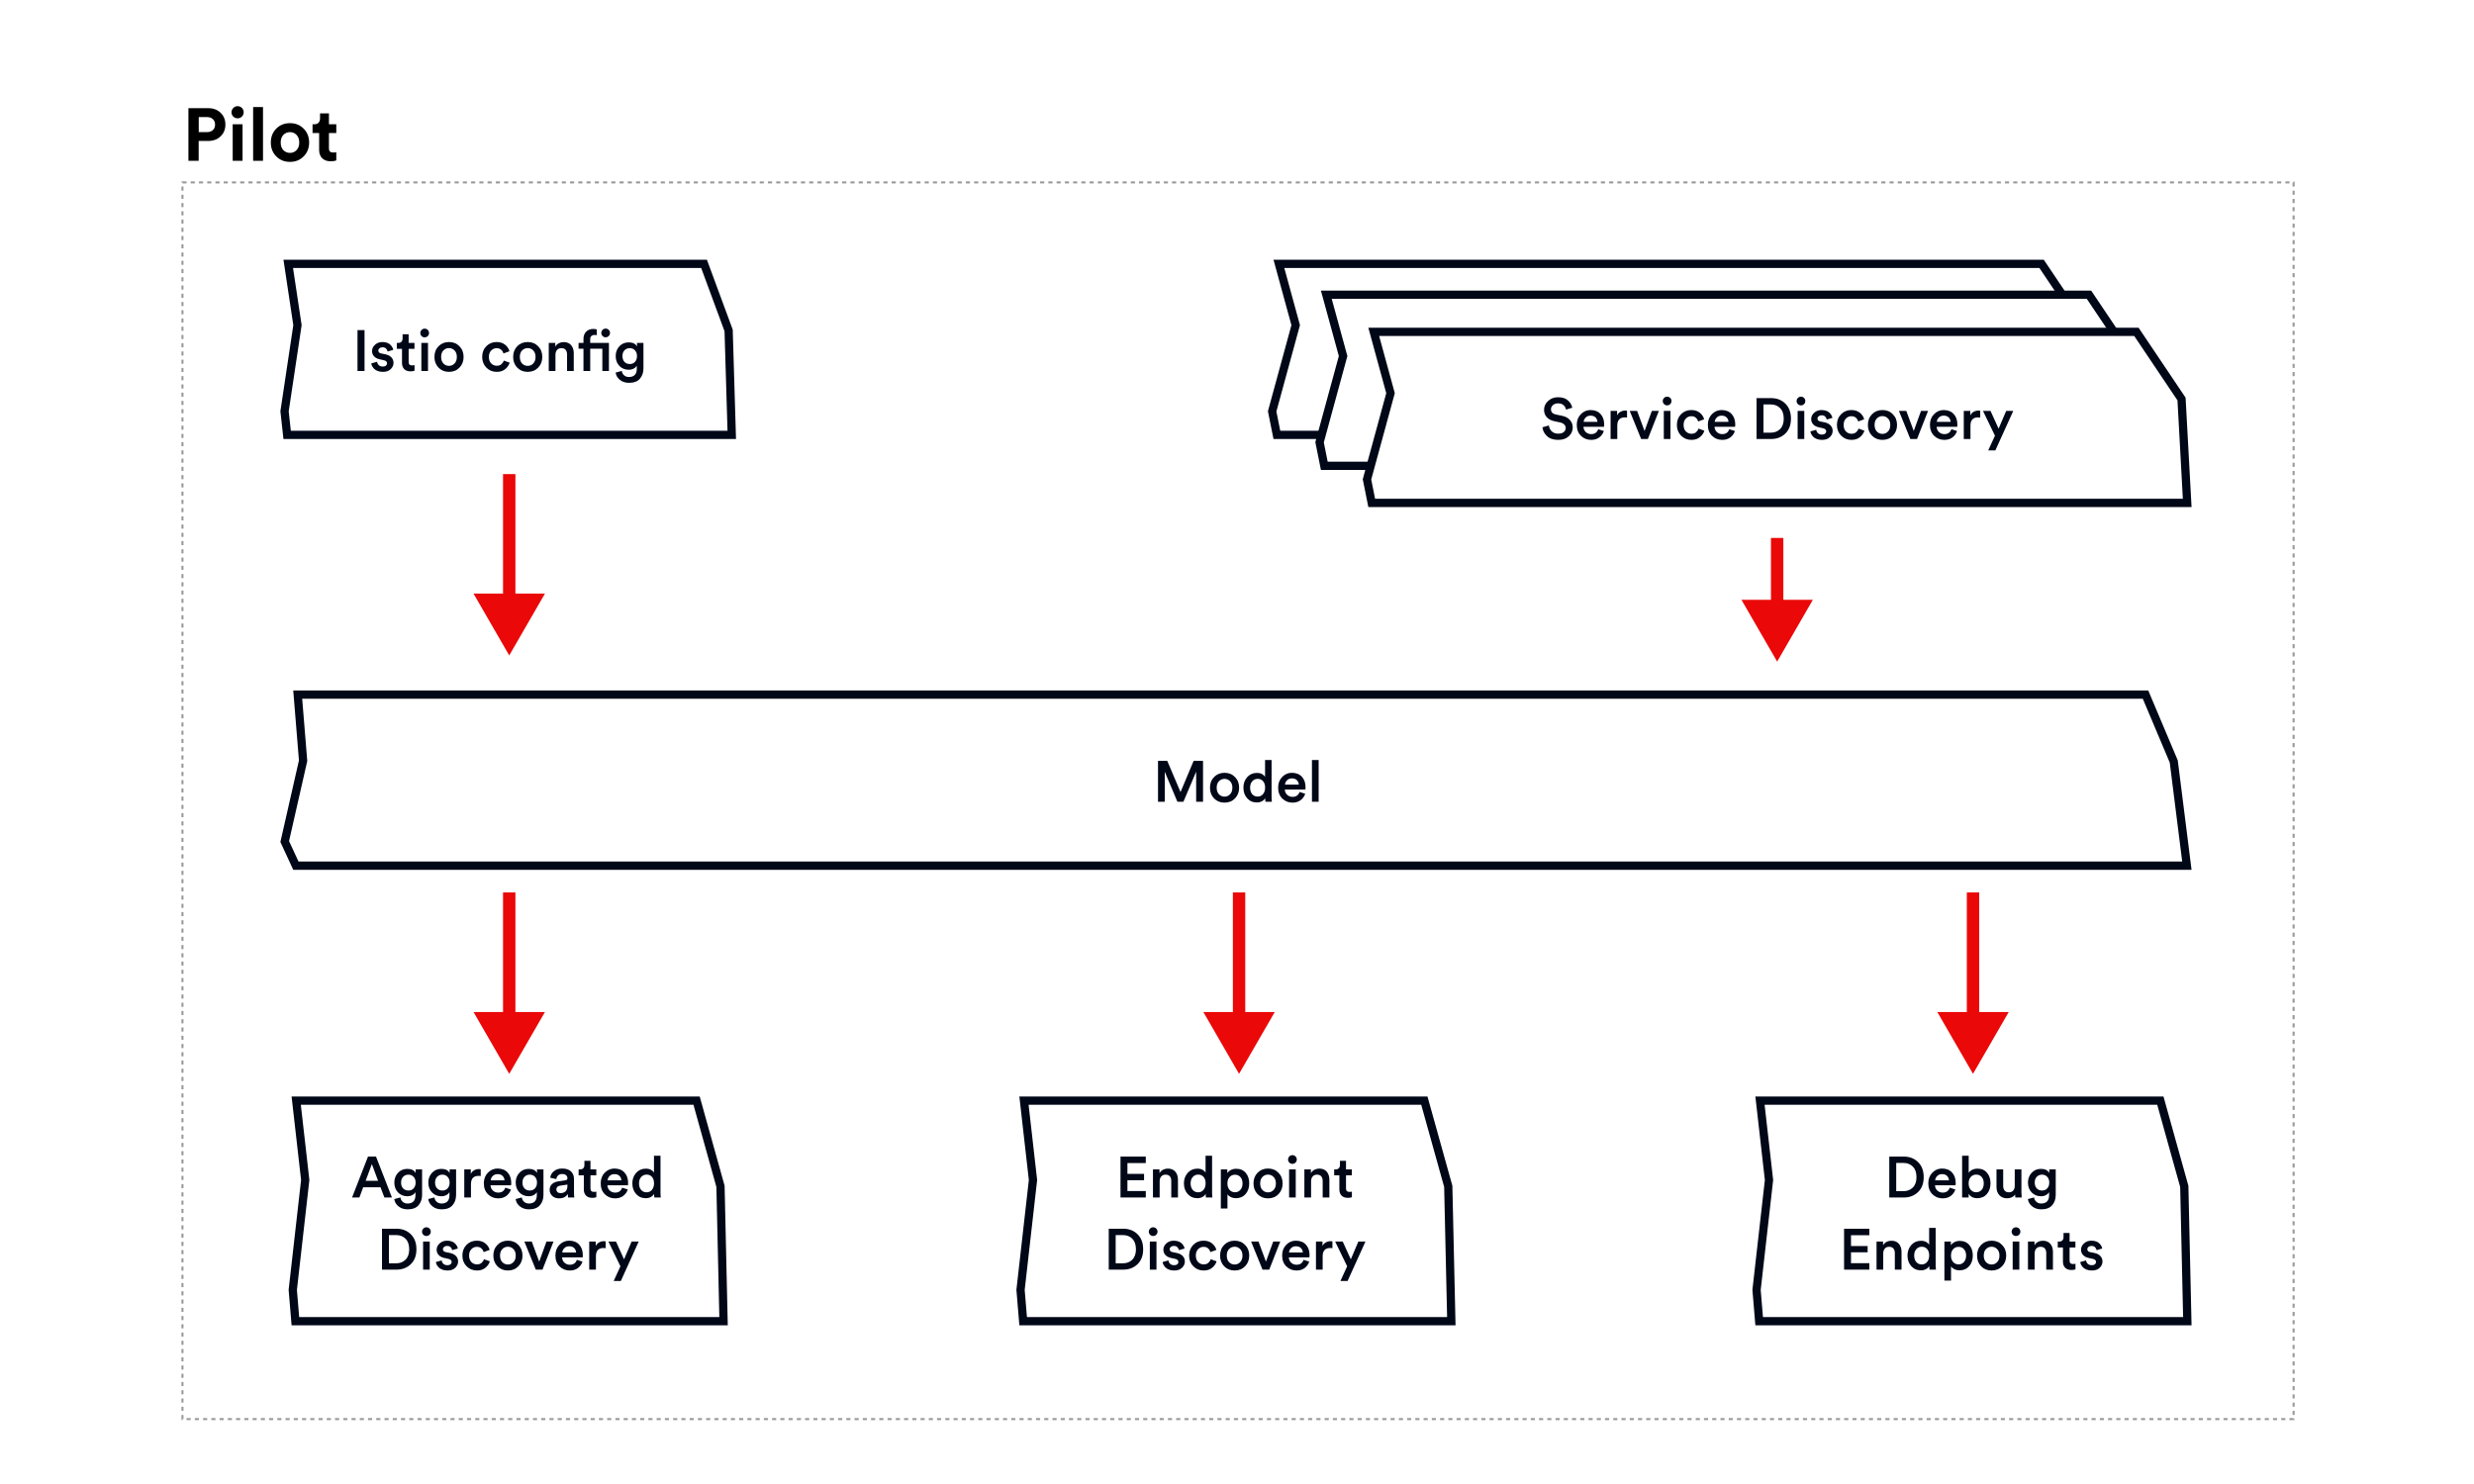 <svg width="1200" height="720" viewBox="0 0 1200 720" fill="none" xmlns="http://www.w3.org/2000/svg">
<rect width="1200" height="720" fill="white"/>
<path d="M144.241 158.052L144.285 157.755L144.24 157.458L139.809 128H341.489L353.418 160.316L354.939 211H139.278L138.016 199.554L144.241 158.052Z" fill="white" stroke="#000717" stroke-width="4"/>
<path d="M146.95 369.373L147.018 369.074L146.993 368.767L144.403 337H1040.67L1054.37 369.453L1060.73 420H143.512L138.101 408.294L146.95 369.373Z" fill="white" stroke="#000717" stroke-width="4"/>
<path d="M176.819 180H173.403V160.148H176.819V180ZM180.095 176.304L182.923 175.52C182.979 176.173 183.25 176.724 183.735 177.172C184.221 177.62 184.874 177.844 185.695 177.844C186.33 177.844 186.825 177.695 187.179 177.396C187.553 177.097 187.739 176.724 187.739 176.276C187.739 175.492 187.207 174.988 186.143 174.764L184.127 174.316C182.951 174.055 182.046 173.569 181.411 172.86C180.777 172.151 180.459 171.311 180.459 170.34C180.459 169.145 180.945 168.119 181.915 167.26C182.886 166.383 184.071 165.944 185.471 165.944C186.367 165.944 187.161 166.075 187.851 166.336C188.542 166.597 189.074 166.943 189.447 167.372C189.839 167.783 190.138 168.184 190.343 168.576C190.549 168.968 190.679 169.36 190.735 169.752L187.991 170.536C187.917 170.013 187.674 169.547 187.263 169.136C186.871 168.707 186.274 168.492 185.471 168.492C184.911 168.492 184.445 168.651 184.071 168.968C183.698 169.267 183.511 169.631 183.511 170.06C183.511 170.825 183.969 171.301 184.883 171.488L186.955 171.908C188.225 172.188 189.195 172.692 189.867 173.42C190.539 174.148 190.875 175.025 190.875 176.052C190.875 177.191 190.418 178.208 189.503 179.104C188.607 179.981 187.347 180.42 185.723 180.42C184.79 180.42 183.95 180.28 183.203 180C182.475 179.72 181.897 179.365 181.467 178.936C181.057 178.488 180.73 178.049 180.487 177.62C180.263 177.172 180.133 176.733 180.095 176.304ZM198.212 162.192V166.364H201.04V169.248H198.212V175.576C198.212 176.173 198.352 176.612 198.632 176.892C198.912 177.153 199.351 177.284 199.948 177.284C200.321 177.284 200.695 177.247 201.068 177.172V179.86C200.583 180.065 199.92 180.168 199.08 180.168C197.811 180.168 196.812 179.813 196.084 179.104C195.356 178.376 194.992 177.377 194.992 176.108V169.248H192.472V166.364H193.172C193.863 166.364 194.385 166.168 194.74 165.776C195.095 165.384 195.272 164.871 195.272 164.236V162.192H198.212ZM207.597 180H204.377V166.364H207.597V180ZM204.489 163.06C204.079 162.649 203.873 162.155 203.873 161.576C203.873 160.997 204.079 160.503 204.489 160.092C204.9 159.663 205.395 159.448 205.973 159.448C206.571 159.448 207.075 159.653 207.485 160.064C207.896 160.475 208.101 160.979 208.101 161.576C208.101 162.155 207.896 162.649 207.485 163.06C207.075 163.471 206.571 163.676 205.973 163.676C205.395 163.676 204.9 163.471 204.489 163.06ZM215.064 176.36C215.81 177.125 216.716 177.508 217.78 177.508C218.844 177.508 219.74 177.125 220.468 176.36C221.214 175.595 221.588 174.531 221.588 173.168C221.588 171.824 221.214 170.779 220.468 170.032C219.74 169.267 218.844 168.884 217.78 168.884C216.716 168.884 215.81 169.267 215.064 170.032C214.336 170.779 213.972 171.824 213.972 173.168C213.972 174.512 214.336 175.576 215.064 176.36ZM217.78 165.944C219.833 165.944 221.522 166.625 222.848 167.988C224.192 169.351 224.864 171.077 224.864 173.168C224.864 175.259 224.192 176.995 222.848 178.376C221.522 179.739 219.833 180.42 217.78 180.42C215.745 180.42 214.056 179.739 212.712 178.376C211.386 176.995 210.724 175.259 210.724 173.168C210.724 171.077 211.386 169.351 212.712 167.988C214.056 166.625 215.745 165.944 217.78 165.944ZM240.884 168.94C239.838 168.94 238.952 169.323 238.224 170.088C237.496 170.835 237.132 171.861 237.132 173.168C237.132 174.493 237.496 175.539 238.224 176.304C238.97 177.069 239.876 177.452 240.94 177.452C241.892 177.452 242.648 177.2 243.208 176.696C243.786 176.173 244.169 175.585 244.356 174.932L247.212 175.968C246.838 177.181 246.11 178.227 245.028 179.104C243.964 179.981 242.601 180.42 240.94 180.42C238.942 180.42 237.262 179.729 235.9 178.348C234.556 176.967 233.884 175.24 233.884 173.168C233.884 171.077 234.546 169.351 235.872 167.988C237.216 166.625 238.877 165.944 240.856 165.944C242.554 165.944 243.936 166.383 245 167.26C246.082 168.137 246.782 169.192 247.1 170.424L244.188 171.488C244.001 170.779 243.637 170.181 243.096 169.696C242.573 169.192 241.836 168.94 240.884 168.94ZM253.235 176.36C253.982 177.125 254.887 177.508 255.951 177.508C257.015 177.508 257.911 177.125 258.639 176.36C259.386 175.595 259.759 174.531 259.759 173.168C259.759 171.824 259.386 170.779 258.639 170.032C257.911 169.267 257.015 168.884 255.951 168.884C254.887 168.884 253.982 169.267 253.235 170.032C252.507 170.779 252.143 171.824 252.143 173.168C252.143 174.512 252.507 175.576 253.235 176.36ZM255.951 165.944C258.005 165.944 259.694 166.625 261.019 167.988C262.363 169.351 263.035 171.077 263.035 173.168C263.035 175.259 262.363 176.995 261.019 178.376C259.694 179.739 258.005 180.42 255.951 180.42C253.917 180.42 252.227 179.739 250.883 178.376C249.558 176.995 248.895 175.259 248.895 173.168C248.895 171.077 249.558 169.351 250.883 167.988C252.227 166.625 253.917 165.944 255.951 165.944ZM269.422 172.132V180H266.174V166.364H269.338V168.184C269.768 167.437 270.337 166.887 271.046 166.532C271.774 166.159 272.549 165.972 273.37 165.972C274.976 165.972 276.198 166.476 277.038 167.484C277.878 168.492 278.298 169.789 278.298 171.376V180H275.05V171.936C275.05 171.021 274.826 170.293 274.378 169.752C273.93 169.192 273.221 168.912 272.25 168.912C271.354 168.912 270.654 169.22 270.15 169.836C269.665 170.433 269.422 171.199 269.422 172.132ZM287.768 159.588C288.534 159.588 289.103 159.681 289.476 159.868V162.64C289.14 162.547 288.748 162.5 288.3 162.5C287.778 162.5 287.311 162.659 286.9 162.976C286.49 163.293 286.284 163.825 286.284 164.572V166.364H295.356V180H292.164V169.192H286.284V180H283.008V169.192H280.628V166.364H283.008V164.488C283.008 162.976 283.447 161.781 284.324 160.904C285.202 160.027 286.35 159.588 287.768 159.588ZM291.66 161.548C291.66 160.951 291.866 160.447 292.276 160.036C292.687 159.625 293.182 159.42 293.76 159.42C294.358 159.42 294.862 159.635 295.272 160.064C295.683 160.475 295.888 160.969 295.888 161.548C295.888 162.127 295.674 162.621 295.244 163.032C294.834 163.443 294.339 163.648 293.76 163.648C293.182 163.648 292.687 163.443 292.276 163.032C291.866 162.621 291.66 162.127 291.66 161.548ZM298.608 180.756L301.604 179.972C301.716 180.831 302.08 181.531 302.696 182.072C303.331 182.632 304.106 182.912 305.02 182.912C307.596 182.912 308.884 181.549 308.884 178.824V177.396C308.567 177.975 308.063 178.451 307.372 178.824C306.682 179.197 305.87 179.384 304.936 179.384C303.107 179.384 301.595 178.759 300.4 177.508C299.224 176.257 298.636 174.671 298.636 172.748C298.636 170.9 299.224 169.332 300.4 168.044C301.576 166.756 303.088 166.112 304.936 166.112C306.934 166.112 308.278 166.775 308.968 168.1V166.364H312.104V178.712C312.104 180.728 311.535 182.399 310.396 183.724C309.258 185.068 307.494 185.74 305.104 185.74C303.35 185.74 301.875 185.264 300.68 184.312C299.486 183.36 298.795 182.175 298.608 180.756ZM305.468 176.612C306.514 176.612 307.354 176.267 307.988 175.576C308.642 174.867 308.968 173.924 308.968 172.748C308.968 171.591 308.642 170.667 307.988 169.976C307.335 169.267 306.495 168.912 305.468 168.912C304.423 168.912 303.564 169.267 302.892 169.976C302.239 170.667 301.912 171.591 301.912 172.748C301.912 173.924 302.239 174.867 302.892 175.576C303.546 176.267 304.404 176.612 305.468 176.612Z" fill="#000717"/>
<path d="M148.023 572.74L148.049 572.515L148.023 572.289L143.672 534H337.875L349.472 575.586L350.954 641H143.273L142.009 625.825L148.023 572.74Z" fill="white" stroke="#000717" stroke-width="4"/>
<path d="M186.444 581L184.568 576.016H176.168L174.32 581H170.764L178.492 561.148H182.384L190.112 581H186.444ZM180.368 564.788L177.344 572.908H183.392L180.368 564.788ZM191.237 581.756L194.233 580.972C194.345 581.831 194.709 582.531 195.325 583.072C195.96 583.632 196.735 583.912 197.649 583.912C200.225 583.912 201.513 582.549 201.513 579.824V578.396C201.196 578.975 200.692 579.451 200.001 579.824C199.311 580.197 198.499 580.384 197.565 580.384C195.736 580.384 194.224 579.759 193.029 578.508C191.853 577.257 191.265 575.671 191.265 573.748C191.265 571.9 191.853 570.332 193.029 569.044C194.205 567.756 195.717 567.112 197.565 567.112C199.563 567.112 200.907 567.775 201.597 569.1V567.364H204.733V579.712C204.733 581.728 204.164 583.399 203.025 584.724C201.887 586.068 200.123 586.74 197.733 586.74C195.979 586.74 194.504 586.264 193.309 585.312C192.115 584.36 191.424 583.175 191.237 581.756ZM198.097 577.612C199.143 577.612 199.983 577.267 200.617 576.576C201.271 575.867 201.597 574.924 201.597 573.748C201.597 572.591 201.271 571.667 200.617 570.976C199.964 570.267 199.124 569.912 198.097 569.912C197.052 569.912 196.193 570.267 195.521 570.976C194.868 571.667 194.541 572.591 194.541 573.748C194.541 574.924 194.868 575.867 195.521 576.576C196.175 577.267 197.033 577.612 198.097 577.612ZM207.725 581.756L210.721 580.972C210.833 581.831 211.197 582.531 211.813 583.072C212.448 583.632 213.223 583.912 214.137 583.912C216.713 583.912 218.001 582.549 218.001 579.824V578.396C217.684 578.975 217.18 579.451 216.489 579.824C215.799 580.197 214.987 580.384 214.053 580.384C212.224 580.384 210.712 579.759 209.517 578.508C208.341 577.257 207.753 575.671 207.753 573.748C207.753 571.9 208.341 570.332 209.517 569.044C210.693 567.756 212.205 567.112 214.053 567.112C216.051 567.112 217.395 567.775 218.085 569.1V567.364H221.221V579.712C221.221 581.728 220.652 583.399 219.513 584.724C218.375 586.068 216.611 586.74 214.221 586.74C212.467 586.74 210.992 586.264 209.797 585.312C208.603 584.36 207.912 583.175 207.725 581.756ZM214.585 577.612C215.631 577.612 216.471 577.267 217.105 576.576C217.759 575.867 218.085 574.924 218.085 573.748C218.085 572.591 217.759 571.667 217.105 570.976C216.452 570.267 215.612 569.912 214.585 569.912C213.54 569.912 212.681 570.267 212.009 570.976C211.356 571.667 211.029 572.591 211.029 573.748C211.029 574.924 211.356 575.867 212.009 576.576C212.663 577.267 213.521 577.612 214.585 577.612ZM233.174 567.28V570.584C232.8 570.528 232.446 570.5 232.11 570.5C229.664 570.5 228.442 571.835 228.442 574.504V581H225.194V567.364H228.358V569.548C228.675 568.82 229.188 568.251 229.898 567.84C230.607 567.411 231.41 567.196 232.306 567.196C232.604 567.196 232.894 567.224 233.174 567.28ZM238.016 572.684H244.708C244.671 571.825 244.363 571.107 243.784 570.528C243.224 569.949 242.412 569.66 241.348 569.66C240.378 569.66 239.594 569.968 238.996 570.584C238.399 571.181 238.072 571.881 238.016 572.684ZM245.072 576.24L247.816 577.108C247.424 578.359 246.687 579.395 245.604 580.216C244.54 581.019 243.224 581.42 241.656 581.42C239.715 581.42 238.063 580.757 236.7 579.432C235.356 578.107 234.684 576.333 234.684 574.112C234.684 572.021 235.338 570.304 236.644 568.96C237.97 567.616 239.528 566.944 241.32 566.944C243.411 566.944 245.044 567.588 246.22 568.876C247.396 570.145 247.984 571.863 247.984 574.028C247.984 574.607 247.956 574.952 247.9 575.064H237.932C237.97 576.091 238.343 576.94 239.052 577.612C239.78 578.284 240.648 578.62 241.656 578.62C243.411 578.62 244.55 577.827 245.072 576.24ZM250.108 581.756L253.104 580.972C253.216 581.831 253.58 582.531 254.196 583.072C254.831 583.632 255.606 583.912 256.52 583.912C259.096 583.912 260.384 582.549 260.384 579.824V578.396C260.067 578.975 259.563 579.451 258.872 579.824C258.182 580.197 257.37 580.384 256.436 580.384C254.607 580.384 253.095 579.759 251.9 578.508C250.724 577.257 250.136 575.671 250.136 573.748C250.136 571.9 250.724 570.332 251.9 569.044C253.076 567.756 254.588 567.112 256.436 567.112C258.434 567.112 259.778 567.775 260.468 569.1V567.364H263.604V579.712C263.604 581.728 263.035 583.399 261.896 584.724C260.758 586.068 258.994 586.74 256.604 586.74C254.85 586.74 253.375 586.264 252.18 585.312C250.986 584.36 250.295 583.175 250.108 581.756ZM256.968 577.612C258.014 577.612 258.854 577.267 259.488 576.576C260.142 575.867 260.468 574.924 260.468 573.748C260.468 572.591 260.142 571.667 259.488 570.976C258.835 570.267 257.995 569.912 256.968 569.912C255.923 569.912 255.064 570.267 254.392 570.976C253.739 571.667 253.412 572.591 253.412 573.748C253.412 574.924 253.739 575.867 254.392 576.576C255.046 577.267 255.904 577.612 256.968 577.612ZM266.6 577.304C266.6 576.147 266.973 575.223 267.72 574.532C268.485 573.823 269.484 573.375 270.716 573.188L274.216 572.656C274.888 572.563 275.224 572.236 275.224 571.676C275.224 571.06 275.009 570.565 274.58 570.192C274.151 569.8 273.507 569.604 272.648 569.604C271.827 569.604 271.173 569.837 270.688 570.304C270.203 570.752 269.923 571.34 269.848 572.068L266.88 571.396C267.011 570.164 267.599 569.119 268.644 568.26C269.689 567.383 271.015 566.944 272.62 566.944C274.599 566.944 276.055 567.42 276.988 568.372C277.94 569.324 278.416 570.547 278.416 572.04V578.816C278.416 579.712 278.472 580.44 278.584 581H275.56C275.467 580.72 275.42 580.141 275.42 579.264C274.524 580.701 273.124 581.42 271.22 581.42C269.839 581.42 268.719 581.019 267.86 580.216C267.02 579.395 266.6 578.424 266.6 577.304ZM271.836 578.872C272.844 578.872 273.656 578.601 274.272 578.06C274.907 577.5 275.224 576.595 275.224 575.344V574.728L271.668 575.26C270.455 575.465 269.848 576.081 269.848 577.108C269.848 577.593 270.025 578.013 270.38 578.368C270.735 578.704 271.22 578.872 271.836 578.872ZM286.404 563.192V567.364H289.232V570.248H286.404V576.576C286.404 577.173 286.544 577.612 286.824 577.892C287.104 578.153 287.542 578.284 288.14 578.284C288.513 578.284 288.886 578.247 289.26 578.172V580.86C288.774 581.065 288.112 581.168 287.272 581.168C286.002 581.168 285.004 580.813 284.276 580.104C283.548 579.376 283.184 578.377 283.184 577.108V570.248H280.664V567.364H281.364C282.054 567.364 282.577 567.168 282.932 566.776C283.286 566.384 283.464 565.871 283.464 565.236V563.192H286.404ZM294.7 572.684H301.392C301.355 571.825 301.047 571.107 300.468 570.528C299.908 569.949 299.096 569.66 298.032 569.66C297.061 569.66 296.277 569.968 295.68 570.584C295.083 571.181 294.756 571.881 294.7 572.684ZM301.756 576.24L304.5 577.108C304.108 578.359 303.371 579.395 302.288 580.216C301.224 581.019 299.908 581.42 298.34 581.42C296.399 581.42 294.747 580.757 293.384 579.432C292.04 578.107 291.368 576.333 291.368 574.112C291.368 572.021 292.021 570.304 293.328 568.96C294.653 567.616 296.212 566.944 298.004 566.944C300.095 566.944 301.728 567.588 302.904 568.876C304.08 570.145 304.668 571.863 304.668 574.028C304.668 574.607 304.64 574.952 304.584 575.064H294.616C294.653 576.091 295.027 576.94 295.736 577.612C296.464 578.284 297.332 578.62 298.34 578.62C300.095 578.62 301.233 577.827 301.756 576.24ZM309.956 574.14C309.956 575.447 310.292 576.501 310.964 577.304C311.636 578.088 312.523 578.48 313.624 578.48C314.688 578.48 315.556 578.079 316.228 577.276C316.9 576.473 317.236 575.419 317.236 574.112C317.236 572.824 316.909 571.797 316.256 571.032C315.603 570.267 314.735 569.884 313.652 569.884C312.569 569.884 311.683 570.276 310.992 571.06C310.301 571.825 309.956 572.852 309.956 574.14ZM320.372 560.728V578.508C320.372 579.423 320.419 580.253 320.512 581H317.404C317.311 580.477 317.264 579.889 317.264 579.236C316.928 579.852 316.405 580.356 315.696 580.748C314.987 581.14 314.175 581.336 313.26 581.336C311.319 581.336 309.741 580.655 308.528 579.292C307.315 577.929 306.708 576.212 306.708 574.14C306.708 572.143 307.315 570.453 308.528 569.072C309.76 567.691 311.319 567 313.204 567C314.287 567 315.155 567.196 315.808 567.588C316.48 567.98 316.947 568.437 317.208 568.96V560.728H320.372ZM188.652 612.92H192.18C194.009 612.92 195.512 612.341 196.688 611.184C197.883 610.008 198.48 608.319 198.48 606.116C198.48 603.895 197.892 602.196 196.716 601.02C195.54 599.825 194.037 599.228 192.208 599.228H188.652V612.92ZM192.292 616H185.292V596.148H192.32C195.12 596.148 197.425 597.035 199.236 598.808C201.065 600.581 201.98 603.017 201.98 606.116C201.98 609.196 201.065 611.613 199.236 613.368C197.407 615.123 195.092 616 192.292 616ZM208.439 616H205.219V602.364H208.439V616ZM205.331 599.06C204.92 598.649 204.715 598.155 204.715 597.576C204.715 596.997 204.92 596.503 205.331 596.092C205.742 595.663 206.236 595.448 206.815 595.448C207.412 595.448 207.916 595.653 208.327 596.064C208.738 596.475 208.943 596.979 208.943 597.576C208.943 598.155 208.738 598.649 208.327 599.06C207.916 599.471 207.412 599.676 206.815 599.676C206.236 599.676 205.742 599.471 205.331 599.06ZM211.425 612.304L214.253 611.52C214.309 612.173 214.58 612.724 215.065 613.172C215.551 613.62 216.204 613.844 217.025 613.844C217.66 613.844 218.155 613.695 218.509 613.396C218.883 613.097 219.069 612.724 219.069 612.276C219.069 611.492 218.537 610.988 217.473 610.764L215.457 610.316C214.281 610.055 213.376 609.569 212.741 608.86C212.107 608.151 211.789 607.311 211.789 606.34C211.789 605.145 212.275 604.119 213.245 603.26C214.216 602.383 215.401 601.944 216.801 601.944C217.697 601.944 218.491 602.075 219.181 602.336C219.872 602.597 220.404 602.943 220.777 603.372C221.169 603.783 221.468 604.184 221.673 604.576C221.879 604.968 222.009 605.36 222.065 605.752L219.321 606.536C219.247 606.013 219.004 605.547 218.593 605.136C218.201 604.707 217.604 604.492 216.801 604.492C216.241 604.492 215.775 604.651 215.401 604.968C215.028 605.267 214.841 605.631 214.841 606.06C214.841 606.825 215.299 607.301 216.213 607.488L218.285 607.908C219.555 608.188 220.525 608.692 221.197 609.42C221.869 610.148 222.205 611.025 222.205 612.052C222.205 613.191 221.748 614.208 220.833 615.104C219.937 615.981 218.677 616.42 217.053 616.42C216.12 616.42 215.28 616.28 214.533 616C213.805 615.72 213.227 615.365 212.797 614.936C212.387 614.488 212.06 614.049 211.817 613.62C211.593 613.172 211.463 612.733 211.425 612.304ZM231.28 604.94C230.235 604.94 229.348 605.323 228.62 606.088C227.892 606.835 227.528 607.861 227.528 609.168C227.528 610.493 227.892 611.539 228.62 612.304C229.367 613.069 230.272 613.452 231.336 613.452C232.288 613.452 233.044 613.2 233.604 612.696C234.183 612.173 234.565 611.585 234.752 610.932L237.608 611.968C237.235 613.181 236.507 614.227 235.424 615.104C234.36 615.981 232.997 616.42 231.336 616.42C229.339 616.42 227.659 615.729 226.296 614.348C224.952 612.967 224.28 611.24 224.28 609.168C224.28 607.077 224.943 605.351 226.268 603.988C227.612 602.625 229.273 601.944 231.252 601.944C232.951 601.944 234.332 602.383 235.396 603.26C236.479 604.137 237.179 605.192 237.496 606.424L234.584 607.488C234.397 606.779 234.033 606.181 233.492 605.696C232.969 605.192 232.232 604.94 231.28 604.94ZM243.632 612.36C244.379 613.125 245.284 613.508 246.348 613.508C247.412 613.508 248.308 613.125 249.036 612.36C249.783 611.595 250.156 610.531 250.156 609.168C250.156 607.824 249.783 606.779 249.036 606.032C248.308 605.267 247.412 604.884 246.348 604.884C245.284 604.884 244.379 605.267 243.632 606.032C242.904 606.779 242.54 607.824 242.54 609.168C242.54 610.512 242.904 611.576 243.632 612.36ZM246.348 601.944C248.401 601.944 250.091 602.625 251.416 603.988C252.76 605.351 253.432 607.077 253.432 609.168C253.432 611.259 252.76 612.995 251.416 614.376C250.091 615.739 248.401 616.42 246.348 616.42C244.313 616.42 242.624 615.739 241.28 614.376C239.955 612.995 239.292 611.259 239.292 609.168C239.292 607.077 239.955 605.351 241.28 603.988C242.624 602.625 244.313 601.944 246.348 601.944ZM268.481 602.364L263.133 616H259.885L254.341 602.364H257.925L261.537 612.108L265.065 602.364H268.481ZM272.729 607.684H279.421C279.384 606.825 279.076 606.107 278.497 605.528C277.937 604.949 277.125 604.66 276.061 604.66C275.091 604.66 274.307 604.968 273.709 605.584C273.112 606.181 272.785 606.881 272.729 607.684ZM279.785 611.24L282.529 612.108C282.137 613.359 281.4 614.395 280.317 615.216C279.253 616.019 277.937 616.42 276.369 616.42C274.428 616.42 272.776 615.757 271.413 614.432C270.069 613.107 269.397 611.333 269.397 609.112C269.397 607.021 270.051 605.304 271.357 603.96C272.683 602.616 274.241 601.944 276.033 601.944C278.124 601.944 279.757 602.588 280.933 603.876C282.109 605.145 282.697 606.863 282.697 609.028C282.697 609.607 282.669 609.952 282.613 610.064H272.645C272.683 611.091 273.056 611.94 273.765 612.612C274.493 613.284 275.361 613.62 276.369 613.62C278.124 613.62 279.263 612.827 279.785 611.24ZM293.781 602.28V605.584C293.408 605.528 293.053 605.5 292.717 605.5C290.272 605.5 289.049 606.835 289.049 609.504V616H285.801V602.364H288.965V604.548C289.283 603.82 289.796 603.251 290.505 602.84C291.215 602.411 292.017 602.196 292.913 602.196C293.212 602.196 293.501 602.224 293.781 602.28ZM301.129 621.516H297.657L300.933 614.376L295.109 602.364H298.777L302.697 610.988L306.365 602.364H309.809L301.129 621.516Z" fill="#000717"/>
<path d="M858.023 572.74L858.049 572.515L858.023 572.289L853.672 534H1047.87L1059.47 575.586L1060.95 641H853.273L852.009 625.825L858.023 572.74Z" fill="white" stroke="#000717" stroke-width="4"/>
<path d="M919.748 577.92H923.276C925.105 577.92 926.608 577.341 927.784 576.184C928.978 575.008 929.576 573.319 929.576 571.116C929.576 568.895 928.988 567.196 927.812 566.02C926.636 564.825 925.133 564.228 923.304 564.228H919.748V577.92ZM923.388 581H916.388V561.148H923.416C926.216 561.148 928.521 562.035 930.332 563.808C932.161 565.581 933.076 568.017 933.076 571.116C933.076 574.196 932.161 576.613 930.332 578.368C928.502 580.123 926.188 581 923.388 581ZM938.638 572.684H945.33C945.292 571.825 944.984 571.107 944.406 570.528C943.846 569.949 943.034 569.66 941.97 569.66C940.999 569.66 940.215 569.968 939.618 570.584C939.02 571.181 938.694 571.881 938.638 572.684ZM945.694 576.24L948.438 577.108C948.046 578.359 947.308 579.395 946.226 580.216C945.162 581.019 943.846 581.42 942.278 581.42C940.336 581.42 938.684 580.757 937.322 579.432C935.978 578.107 935.306 576.333 935.306 574.112C935.306 572.021 935.959 570.304 937.266 568.96C938.591 567.616 940.15 566.944 941.942 566.944C944.032 566.944 945.666 567.588 946.842 568.876C948.018 570.145 948.606 571.863 948.606 574.028C948.606 574.607 948.578 574.952 948.522 575.064H938.554C938.591 576.091 938.964 576.94 939.674 577.612C940.402 578.284 941.27 578.62 942.278 578.62C944.032 578.62 945.171 577.827 945.694 576.24ZM954.873 581H951.709V560.728H954.901V569.044C955.237 568.465 955.788 567.98 956.553 567.588C957.319 567.196 958.196 567 959.185 567C961.164 567 962.704 567.672 963.805 569.016C964.925 570.341 965.485 572.04 965.485 574.112C965.485 576.221 964.897 577.957 963.721 579.32C962.564 580.664 961.015 581.336 959.073 581.336C957.132 581.336 955.732 580.617 954.873 579.18V581ZM961.173 577.304C961.864 576.52 962.209 575.465 962.209 574.14C962.209 572.815 961.873 571.779 961.201 571.032C960.529 570.267 959.643 569.884 958.541 569.884C957.477 569.884 956.6 570.267 955.909 571.032C955.219 571.779 954.873 572.815 954.873 574.14C954.873 575.447 955.219 576.492 955.909 577.276C956.6 578.06 957.477 578.452 958.541 578.452C959.624 578.452 960.501 578.069 961.173 577.304ZM977.402 579.488C977.084 580.085 976.562 580.552 975.834 580.888C975.124 581.224 974.359 581.392 973.538 581.392C971.951 581.392 970.691 580.879 969.758 579.852C968.843 578.825 968.386 577.528 968.386 575.96V567.364H971.634V575.372C971.634 576.287 971.858 577.033 972.306 577.612C972.754 578.191 973.444 578.48 974.378 578.48C975.292 578.48 975.992 578.2 976.478 577.64C976.982 577.08 977.234 576.343 977.234 575.428V567.364H980.482V578.508C980.482 579.329 980.528 580.16 980.622 581H977.514C977.439 580.589 977.402 580.085 977.402 579.488ZM983.624 581.756L986.62 580.972C986.732 581.831 987.096 582.531 987.712 583.072C988.347 583.632 989.121 583.912 990.036 583.912C992.612 583.912 993.9 582.549 993.9 579.824V578.396C993.583 578.975 993.079 579.451 992.388 579.824C991.697 580.197 990.885 580.384 989.952 580.384C988.123 580.384 986.611 579.759 985.416 578.508C984.24 577.257 983.652 575.671 983.652 573.748C983.652 571.9 984.24 570.332 985.416 569.044C986.592 567.756 988.104 567.112 989.952 567.112C991.949 567.112 993.293 567.775 993.984 569.1V567.364H997.12V579.712C997.12 581.728 996.551 583.399 995.412 584.724C994.273 586.068 992.509 586.74 990.12 586.74C988.365 586.74 986.891 586.264 985.696 585.312C984.501 584.36 983.811 583.175 983.624 581.756ZM990.484 577.612C991.529 577.612 992.369 577.267 993.004 576.576C993.657 575.867 993.984 574.924 993.984 573.748C993.984 572.591 993.657 571.667 993.004 570.976C992.351 570.267 991.511 569.912 990.484 569.912C989.439 569.912 988.58 570.267 987.908 570.976C987.255 571.667 986.928 572.591 986.928 573.748C986.928 574.924 987.255 575.867 987.908 576.576C988.561 577.267 989.42 577.612 990.484 577.612ZM906.722 616H894.458V596.148H906.722V599.284H897.818V604.548H905.882V607.6H897.818V612.864H906.722V616ZM913.45 608.132V616H910.202V602.364H913.366V604.184C913.795 603.437 914.364 602.887 915.074 602.532C915.802 602.159 916.576 601.972 917.398 601.972C919.003 601.972 920.226 602.476 921.066 603.484C921.906 604.492 922.326 605.789 922.326 607.376V616H919.078V607.936C919.078 607.021 918.854 606.293 918.406 605.752C917.958 605.192 917.248 604.912 916.278 604.912C915.382 604.912 914.682 605.22 914.178 605.836C913.692 606.433 913.45 607.199 913.45 608.132ZM928.464 609.14C928.464 610.447 928.8 611.501 929.472 612.304C930.144 613.088 931.03 613.48 932.132 613.48C933.196 613.48 934.064 613.079 934.736 612.276C935.408 611.473 935.744 610.419 935.744 609.112C935.744 607.824 935.417 606.797 934.764 606.032C934.11 605.267 933.242 604.884 932.16 604.884C931.077 604.884 930.19 605.276 929.5 606.06C928.809 606.825 928.464 607.852 928.464 609.14ZM938.88 595.728V613.508C938.88 614.423 938.926 615.253 939.02 616H935.912C935.818 615.477 935.772 614.889 935.772 614.236C935.436 614.852 934.913 615.356 934.204 615.748C933.494 616.14 932.682 616.336 931.768 616.336C929.826 616.336 928.249 615.655 927.036 614.292C925.822 612.929 925.216 611.212 925.216 609.14C925.216 607.143 925.822 605.453 927.036 604.072C928.268 602.691 929.826 602 931.712 602C932.794 602 933.662 602.196 934.316 602.588C934.988 602.98 935.454 603.437 935.716 603.96V595.728H938.88ZM946.343 621.32H943.123V602.364H946.259V604.212C946.614 603.596 947.174 603.083 947.939 602.672C948.705 602.261 949.591 602.056 950.599 602.056C952.559 602.056 954.099 602.728 955.219 604.072C956.339 605.397 956.899 607.096 956.899 609.168C956.899 611.24 956.311 612.957 955.135 614.32C953.959 615.664 952.41 616.336 950.487 616.336C949.554 616.336 948.723 616.159 947.995 615.804C947.267 615.449 946.717 615.001 946.343 614.46V621.32ZM953.651 609.168C953.651 607.899 953.315 606.881 952.643 606.116C951.971 605.332 951.085 604.94 949.983 604.94C948.901 604.94 948.014 605.332 947.323 606.116C946.651 606.881 946.315 607.899 946.315 609.168C946.315 610.456 946.651 611.492 947.323 612.276C948.014 613.06 948.901 613.452 949.983 613.452C951.066 613.452 951.943 613.06 952.615 612.276C953.306 611.492 953.651 610.456 953.651 609.168ZM963.298 612.36C964.045 613.125 964.95 613.508 966.014 613.508C967.078 613.508 967.974 613.125 968.702 612.36C969.449 611.595 969.822 610.531 969.822 609.168C969.822 607.824 969.449 606.779 968.702 606.032C967.974 605.267 967.078 604.884 966.014 604.884C964.95 604.884 964.045 605.267 963.298 606.032C962.57 606.779 962.206 607.824 962.206 609.168C962.206 610.512 962.57 611.576 963.298 612.36ZM966.014 601.944C968.067 601.944 969.757 602.625 971.082 603.988C972.426 605.351 973.098 607.077 973.098 609.168C973.098 611.259 972.426 612.995 971.082 614.376C969.757 615.739 968.067 616.42 966.014 616.42C963.979 616.42 962.29 615.739 960.946 614.376C959.621 612.995 958.958 611.259 958.958 609.168C958.958 607.077 959.621 605.351 960.946 603.988C962.29 602.625 963.979 601.944 966.014 601.944ZM979.457 616H976.237V602.364H979.457V616ZM976.349 599.06C975.938 598.649 975.733 598.155 975.733 597.576C975.733 596.997 975.938 596.503 976.349 596.092C976.759 595.663 977.254 595.448 977.833 595.448C978.43 595.448 978.934 595.653 979.345 596.064C979.755 596.475 979.961 596.979 979.961 597.576C979.961 598.155 979.755 598.649 979.345 599.06C978.934 599.471 978.43 599.676 977.833 599.676C977.254 599.676 976.759 599.471 976.349 599.06ZM986.895 608.132V616H983.647V602.364H986.811V604.184C987.24 603.437 987.81 602.887 988.519 602.532C989.247 602.159 990.022 601.972 990.843 601.972C992.448 601.972 993.671 602.476 994.511 603.484C995.351 604.492 995.771 605.789 995.771 607.376V616H992.523V607.936C992.523 607.021 992.299 606.293 991.851 605.752C991.403 605.192 990.694 604.912 989.723 604.912C988.827 604.912 988.127 605.22 987.623 605.836C987.138 606.433 986.895 607.199 986.895 608.132ZM1003.84 598.192V602.364H1006.67V605.248H1003.84V611.576C1003.84 612.173 1003.98 612.612 1004.26 612.892C1004.54 613.153 1004.98 613.284 1005.58 613.284C1005.95 613.284 1006.32 613.247 1006.7 613.172V615.86C1006.21 616.065 1005.55 616.168 1004.71 616.168C1003.44 616.168 1002.44 615.813 1001.71 615.104C1000.99 614.376 1000.62 613.377 1000.62 612.108V605.248H998.101V602.364H998.801C999.492 602.364 1000.01 602.168 1000.37 601.776C1000.72 601.384 1000.9 600.871 1000.9 600.236V598.192H1003.84ZM1009.02 612.304L1011.85 611.52C1011.91 612.173 1012.18 612.724 1012.66 613.172C1013.15 613.62 1013.8 613.844 1014.62 613.844C1015.26 613.844 1015.75 613.695 1016.11 613.396C1016.48 613.097 1016.67 612.724 1016.67 612.276C1016.67 611.492 1016.13 610.988 1015.07 610.764L1013.05 610.316C1011.88 610.055 1010.97 609.569 1010.34 608.86C1009.7 608.151 1009.39 607.311 1009.39 606.34C1009.39 605.145 1009.87 604.119 1010.84 603.26C1011.81 602.383 1013 601.944 1014.4 601.944C1015.29 601.944 1016.09 602.075 1016.78 602.336C1017.47 602.597 1018 602.943 1018.37 603.372C1018.77 603.783 1019.06 604.184 1019.27 604.576C1019.47 604.968 1019.61 605.36 1019.66 605.752L1016.92 606.536C1016.84 606.013 1016.6 605.547 1016.19 605.136C1015.8 604.707 1015.2 604.492 1014.4 604.492C1013.84 604.492 1013.37 604.651 1013 604.968C1012.62 605.267 1012.44 605.631 1012.44 606.06C1012.44 606.825 1012.89 607.301 1013.81 607.488L1015.88 607.908C1017.15 608.188 1018.12 608.692 1018.79 609.42C1019.47 610.148 1019.8 611.025 1019.8 612.052C1019.8 613.191 1019.34 614.208 1018.43 615.104C1017.53 615.981 1016.27 616.42 1014.65 616.42C1013.72 616.42 1012.88 616.28 1012.13 616C1011.4 615.72 1010.82 615.365 1010.39 614.936C1009.98 614.488 1009.66 614.049 1009.41 613.62C1009.19 613.172 1009.06 612.733 1009.02 612.304Z" fill="#000717"/>
<path d="M583.527 389H580.195V374.384L574.007 389H571.095L564.963 374.44V389H561.687V369.148H566.167L572.607 384.296L578.963 369.148H583.527V389ZM591.233 385.36C591.98 386.125 592.885 386.508 593.949 386.508C595.013 386.508 595.909 386.125 596.637 385.36C597.384 384.595 597.757 383.531 597.757 382.168C597.757 380.824 597.384 379.779 596.637 379.032C595.909 378.267 595.013 377.884 593.949 377.884C592.885 377.884 591.98 378.267 591.233 379.032C590.505 379.779 590.141 380.824 590.141 382.168C590.141 383.512 590.505 384.576 591.233 385.36ZM593.949 374.944C596.003 374.944 597.692 375.625 599.017 376.988C600.361 378.351 601.033 380.077 601.033 382.168C601.033 384.259 600.361 385.995 599.017 387.376C597.692 388.739 596.003 389.42 593.949 389.42C591.915 389.42 590.225 388.739 588.881 387.376C587.556 385.995 586.893 384.259 586.893 382.168C586.893 380.077 587.556 378.351 588.881 376.988C590.225 375.625 591.915 374.944 593.949 374.944ZM606.356 382.14C606.356 383.447 606.692 384.501 607.364 385.304C608.036 386.088 608.923 386.48 610.024 386.48C611.088 386.48 611.956 386.079 612.628 385.276C613.3 384.473 613.636 383.419 613.636 382.112C613.636 380.824 613.31 379.797 612.656 379.032C612.003 378.267 611.135 377.884 610.052 377.884C608.97 377.884 608.083 378.276 607.392 379.06C606.702 379.825 606.356 380.852 606.356 382.14ZM616.772 368.728V386.508C616.772 387.423 616.819 388.253 616.912 389H613.804C613.711 388.477 613.664 387.889 613.664 387.236C613.328 387.852 612.806 388.356 612.096 388.748C611.387 389.14 610.575 389.336 609.66 389.336C607.719 389.336 606.142 388.655 604.928 387.292C603.715 385.929 603.108 384.212 603.108 382.14C603.108 380.143 603.715 378.453 604.928 377.072C606.16 375.691 607.719 375 609.604 375C610.687 375 611.555 375.196 612.208 375.588C612.88 375.98 613.347 376.437 613.608 376.96V368.728H616.772ZM623.284 380.684H629.976C629.939 379.825 629.631 379.107 629.052 378.528C628.492 377.949 627.68 377.66 626.616 377.66C625.645 377.66 624.861 377.968 624.264 378.584C623.667 379.181 623.34 379.881 623.284 380.684ZM630.34 384.24L633.084 385.108C632.692 386.359 631.955 387.395 630.872 388.216C629.808 389.019 628.492 389.42 626.924 389.42C624.983 389.42 623.331 388.757 621.968 387.432C620.624 386.107 619.952 384.333 619.952 382.112C619.952 380.021 620.605 378.304 621.912 376.96C623.237 375.616 624.796 374.944 626.588 374.944C628.679 374.944 630.312 375.588 631.488 376.876C632.664 378.145 633.252 379.863 633.252 382.028C633.252 382.607 633.224 382.952 633.168 383.064H623.2C623.237 384.091 623.611 384.94 624.32 385.612C625.048 386.284 625.916 386.62 626.924 386.62C628.679 386.62 629.817 385.827 630.34 384.24ZM639.604 389H636.356V368.728H639.604V389Z" fill="#000717"/>
<path d="M628.321 158.281L628.465 157.754L628.321 157.227L620.324 128H990.254L1012.14 160.588L1014.89 211H619.342L617.054 199.585L628.321 158.281Z" fill="white" stroke="#000717" stroke-width="4"/>
<path d="M651.321 173.281L651.465 172.754L651.321 172.227L643.324 143H1013.25L1035.14 175.588L1037.89 226H642.342L640.054 214.585L651.321 173.281Z" fill="white" stroke="#000717" stroke-width="4"/>
<path d="M674.321 191.281L674.465 190.754L674.321 190.227L666.324 161H1036.25L1058.14 193.588L1060.89 244H665.342L663.054 232.585L674.321 191.281Z" fill="white" stroke="#000717" stroke-width="4"/>
<path d="M762.625 197.796L759.601 198.748C759.471 197.983 759.088 197.283 758.453 196.648C757.819 196.013 756.904 195.696 755.709 195.696C754.72 195.696 753.899 195.976 753.245 196.536C752.611 197.096 752.293 197.768 752.293 198.552C752.293 199.915 753.068 200.764 754.617 201.1L757.473 201.688C759.191 202.024 760.516 202.705 761.449 203.732C762.383 204.759 762.849 205.981 762.849 207.4C762.849 209.043 762.215 210.461 760.945 211.656C759.695 212.832 757.987 213.42 755.821 213.42C753.488 213.42 751.668 212.813 750.361 211.6C749.055 210.368 748.317 208.94 748.149 207.316L751.285 206.42C751.397 207.54 751.845 208.483 752.629 209.248C753.413 210.013 754.477 210.396 755.821 210.396C756.979 210.396 757.865 210.144 758.481 209.64C759.116 209.117 759.433 208.455 759.433 207.652C759.433 206.999 759.2 206.439 758.733 205.972C758.267 205.487 757.613 205.151 756.773 204.964L753.973 204.376C752.424 204.059 751.192 203.415 750.277 202.444C749.381 201.473 748.933 200.26 748.933 198.804C748.933 197.143 749.596 195.715 750.921 194.52C752.247 193.325 753.833 192.728 755.681 192.728C757.791 192.728 759.405 193.241 760.525 194.268C761.645 195.276 762.345 196.452 762.625 197.796ZM768.136 204.684H774.828C774.79 203.825 774.482 203.107 773.904 202.528C773.344 201.949 772.532 201.66 771.468 201.66C770.497 201.66 769.713 201.968 769.116 202.584C768.518 203.181 768.192 203.881 768.136 204.684ZM775.192 208.24L777.936 209.108C777.544 210.359 776.806 211.395 775.724 212.216C774.66 213.019 773.344 213.42 771.776 213.42C769.834 213.42 768.182 212.757 766.82 211.432C765.476 210.107 764.804 208.333 764.804 206.112C764.804 204.021 765.457 202.304 766.764 200.96C768.089 199.616 769.648 198.944 771.44 198.944C773.53 198.944 775.164 199.588 776.34 200.876C777.516 202.145 778.104 203.863 778.104 206.028C778.104 206.607 778.076 206.952 778.02 207.064H768.052C768.089 208.091 768.462 208.94 769.172 209.612C769.9 210.284 770.768 210.62 771.776 210.62C773.53 210.62 774.669 209.827 775.192 208.24ZM789.187 199.28V202.584C788.814 202.528 788.459 202.5 788.123 202.5C785.678 202.5 784.455 203.835 784.455 206.504V213H781.207V199.364H784.371V201.548C784.689 200.82 785.202 200.251 785.911 199.84C786.621 199.411 787.423 199.196 788.319 199.196C788.618 199.196 788.907 199.224 789.187 199.28ZM804.629 199.364L799.281 213H796.033L790.489 199.364H794.073L797.685 209.108L801.213 199.364H804.629ZM810.24 213H807.02V199.364H810.24V213ZM807.132 196.06C806.721 195.649 806.516 195.155 806.516 194.576C806.516 193.997 806.721 193.503 807.132 193.092C807.543 192.663 808.037 192.448 808.616 192.448C809.213 192.448 809.717 192.653 810.128 193.064C810.539 193.475 810.744 193.979 810.744 194.576C810.744 195.155 810.539 195.649 810.128 196.06C809.717 196.471 809.213 196.676 808.616 196.676C808.037 196.676 807.543 196.471 807.132 196.06ZM820.366 201.94C819.321 201.94 818.434 202.323 817.706 203.088C816.978 203.835 816.614 204.861 816.614 206.168C816.614 207.493 816.978 208.539 817.706 209.304C818.453 210.069 819.358 210.452 820.422 210.452C821.374 210.452 822.13 210.2 822.69 209.696C823.269 209.173 823.651 208.585 823.838 207.932L826.694 208.968C826.321 210.181 825.593 211.227 824.51 212.104C823.446 212.981 822.083 213.42 820.422 213.42C818.425 213.42 816.745 212.729 815.382 211.348C814.038 209.967 813.366 208.24 813.366 206.168C813.366 204.077 814.029 202.351 815.354 200.988C816.698 199.625 818.359 198.944 820.338 198.944C822.037 198.944 823.418 199.383 824.482 200.26C825.565 201.137 826.265 202.192 826.582 203.424L823.67 204.488C823.483 203.779 823.119 203.181 822.578 202.696C822.055 202.192 821.318 201.94 820.366 201.94ZM831.71 204.684H838.402C838.364 203.825 838.056 203.107 837.478 202.528C836.918 201.949 836.106 201.66 835.042 201.66C834.071 201.66 833.287 201.968 832.69 202.584C832.092 203.181 831.766 203.881 831.71 204.684ZM838.766 208.24L841.51 209.108C841.118 210.359 840.38 211.395 839.298 212.216C838.234 213.019 836.918 213.42 835.35 213.42C833.408 213.42 831.756 212.757 830.394 211.432C829.05 210.107 828.378 208.333 828.378 206.112C828.378 204.021 829.031 202.304 830.338 200.96C831.663 199.616 833.222 198.944 835.014 198.944C837.104 198.944 838.738 199.588 839.914 200.876C841.09 202.145 841.678 203.863 841.678 206.028C841.678 206.607 841.65 206.952 841.594 207.064H831.626C831.663 208.091 832.036 208.94 832.746 209.612C833.474 210.284 834.342 210.62 835.35 210.62C837.104 210.62 838.243 209.827 838.766 208.24ZM855.367 209.92H858.895C860.724 209.92 862.227 209.341 863.403 208.184C864.598 207.008 865.195 205.319 865.195 203.116C865.195 200.895 864.607 199.196 863.431 198.02C862.255 196.825 860.752 196.228 858.923 196.228H855.367V209.92ZM859.007 213H852.007V193.148H859.035C861.835 193.148 864.14 194.035 865.951 195.808C867.78 197.581 868.695 200.017 868.695 203.116C868.695 206.196 867.78 208.613 865.951 210.368C864.122 212.123 861.807 213 859.007 213ZM875.154 213H871.934V199.364H875.154V213ZM872.046 196.06C871.635 195.649 871.43 195.155 871.43 194.576C871.43 193.997 871.635 193.503 872.046 193.092C872.457 192.663 872.951 192.448 873.53 192.448C874.127 192.448 874.631 192.653 875.042 193.064C875.453 193.475 875.658 193.979 875.658 194.576C875.658 195.155 875.453 195.649 875.042 196.06C874.631 196.471 874.127 196.676 873.53 196.676C872.951 196.676 872.457 196.471 872.046 196.06ZM878.14 209.304L880.968 208.52C881.024 209.173 881.295 209.724 881.78 210.172C882.265 210.62 882.919 210.844 883.74 210.844C884.375 210.844 884.869 210.695 885.224 210.396C885.597 210.097 885.784 209.724 885.784 209.276C885.784 208.492 885.252 207.988 884.188 207.764L882.172 207.316C880.996 207.055 880.091 206.569 879.456 205.86C878.821 205.151 878.504 204.311 878.504 203.34C878.504 202.145 878.989 201.119 879.96 200.26C880.931 199.383 882.116 198.944 883.516 198.944C884.412 198.944 885.205 199.075 885.896 199.336C886.587 199.597 887.119 199.943 887.492 200.372C887.884 200.783 888.183 201.184 888.388 201.576C888.593 201.968 888.724 202.36 888.78 202.752L886.036 203.536C885.961 203.013 885.719 202.547 885.308 202.136C884.916 201.707 884.319 201.492 883.516 201.492C882.956 201.492 882.489 201.651 882.116 201.968C881.743 202.267 881.556 202.631 881.556 203.06C881.556 203.825 882.013 204.301 882.928 204.488L885 204.908C886.269 205.188 887.24 205.692 887.912 206.42C888.584 207.148 888.92 208.025 888.92 209.052C888.92 210.191 888.463 211.208 887.548 212.104C886.652 212.981 885.392 213.42 883.768 213.42C882.835 213.42 881.995 213.28 881.248 213C880.52 212.72 879.941 212.365 879.512 211.936C879.101 211.488 878.775 211.049 878.532 210.62C878.308 210.172 878.177 209.733 878.14 209.304ZM897.995 201.94C896.95 201.94 896.063 202.323 895.335 203.088C894.607 203.835 894.243 204.861 894.243 206.168C894.243 207.493 894.607 208.539 895.335 209.304C896.082 210.069 896.987 210.452 898.051 210.452C899.003 210.452 899.759 210.2 900.319 209.696C900.898 209.173 901.28 208.585 901.467 207.932L904.323 208.968C903.95 210.181 903.222 211.227 902.139 212.104C901.075 212.981 899.712 213.42 898.051 213.42C896.054 213.42 894.374 212.729 893.011 211.348C891.667 209.967 890.995 208.24 890.995 206.168C890.995 204.077 891.658 202.351 892.983 200.988C894.327 199.625 895.988 198.944 897.967 198.944C899.666 198.944 901.047 199.383 902.111 200.26C903.194 201.137 903.894 202.192 904.211 203.424L901.299 204.488C901.112 203.779 900.748 203.181 900.207 202.696C899.684 202.192 898.947 201.94 897.995 201.94ZM910.347 209.36C911.093 210.125 911.999 210.508 913.063 210.508C914.127 210.508 915.023 210.125 915.751 209.36C916.497 208.595 916.871 207.531 916.871 206.168C916.871 204.824 916.497 203.779 915.751 203.032C915.023 202.267 914.127 201.884 913.063 201.884C911.999 201.884 911.093 202.267 910.347 203.032C909.619 203.779 909.255 204.824 909.255 206.168C909.255 207.512 909.619 208.576 910.347 209.36ZM913.063 198.944C915.116 198.944 916.805 199.625 918.131 200.988C919.475 202.351 920.147 204.077 920.147 206.168C920.147 208.259 919.475 209.995 918.131 211.376C916.805 212.739 915.116 213.42 913.063 213.42C911.028 213.42 909.339 212.739 907.995 211.376C906.669 209.995 906.007 208.259 906.007 206.168C906.007 204.077 906.669 202.351 907.995 200.988C909.339 199.625 911.028 198.944 913.063 198.944ZM935.195 199.364L929.847 213H926.599L921.055 199.364H924.639L928.251 209.108L931.779 199.364H935.195ZM939.444 204.684H946.136C946.099 203.825 945.791 203.107 945.212 202.528C944.652 201.949 943.84 201.66 942.776 201.66C941.806 201.66 941.022 201.968 940.424 202.584C939.827 203.181 939.5 203.881 939.444 204.684ZM946.5 208.24L949.244 209.108C948.852 210.359 948.115 211.395 947.032 212.216C945.968 213.019 944.652 213.42 943.084 213.42C941.143 213.42 939.491 212.757 938.128 211.432C936.784 210.107 936.112 208.333 936.112 206.112C936.112 204.021 936.766 202.304 938.072 200.96C939.398 199.616 940.956 198.944 942.748 198.944C944.839 198.944 946.472 199.588 947.648 200.876C948.824 202.145 949.412 203.863 949.412 206.028C949.412 206.607 949.384 206.952 949.328 207.064H939.36C939.398 208.091 939.771 208.94 940.48 209.612C941.208 210.284 942.076 210.62 943.084 210.62C944.839 210.62 945.978 209.827 946.5 208.24ZM960.496 199.28V202.584C960.123 202.528 959.768 202.5 959.432 202.5C956.987 202.5 955.764 203.835 955.764 206.504V213H952.516V199.364H955.68V201.548C955.997 200.82 956.511 200.251 957.22 199.84C957.929 199.411 958.732 199.196 959.628 199.196C959.927 199.196 960.216 199.224 960.496 199.28ZM967.844 218.516H964.372L967.648 211.376L961.824 199.364H965.492L969.412 207.988L973.08 199.364H976.524L967.844 218.516Z" fill="#000717"/>
<path d="M862 311.847L865 311.847L865 311.847L862 311.847ZM862 321L879.321 291L844.679 291L862 321ZM859 261L859 294.898L865 294.898L865 261L859 261ZM859 294.898L859 311.847L865 311.847L865 294.898L859 294.898Z" fill="#EA0808"/>
<path d="M247 318L264.321 288L229.679 288L247 318ZM244 230L244 279.718H250L250 230H244ZM244 279.718L244 304.576H250L250 279.718H244Z" fill="#EA0808"/>
<path d="M247 521L264.321 491L229.679 491L247 521ZM244 433L244 482.718H250L250 433H244ZM244 482.718L244 507.576H250L250 482.718H244Z" fill="#EA0808"/>
<path d="M501.023 572.74L501.049 572.515L501.023 572.289L496.672 534H690.875L702.472 575.586L703.954 641H496.273L495.009 625.825L501.023 572.74Z" fill="white" stroke="#000717" stroke-width="4"/>
<path d="M555.757 581H543.493V561.148H555.757V564.284H546.853V569.548H554.917V572.6H546.853V577.864H555.757V581ZM562.485 573.132V581H559.237V567.364H562.401V569.184C562.83 568.437 563.399 567.887 564.109 567.532C564.837 567.159 565.611 566.972 566.433 566.972C568.038 566.972 569.261 567.476 570.101 568.484C570.941 569.492 571.361 570.789 571.361 572.376V581H568.113V572.936C568.113 572.021 567.889 571.293 567.441 570.752C566.993 570.192 566.283 569.912 565.313 569.912C564.417 569.912 563.717 570.22 563.213 570.836C562.727 571.433 562.485 572.199 562.485 573.132ZM577.499 574.14C577.499 575.447 577.835 576.501 578.507 577.304C579.179 578.088 580.066 578.48 581.167 578.48C582.231 578.48 583.099 578.079 583.771 577.276C584.443 576.473 584.779 575.419 584.779 574.112C584.779 572.824 584.452 571.797 583.799 571.032C583.146 570.267 582.278 569.884 581.195 569.884C580.112 569.884 579.226 570.276 578.535 571.06C577.844 571.825 577.499 572.852 577.499 574.14ZM587.915 560.728V578.508C587.915 579.423 587.962 580.253 588.055 581H584.947C584.854 580.477 584.807 579.889 584.807 579.236C584.471 579.852 583.948 580.356 583.239 580.748C582.53 581.14 581.718 581.336 580.803 581.336C578.862 581.336 577.284 580.655 576.071 579.292C574.858 577.929 574.251 576.212 574.251 574.14C574.251 572.143 574.858 570.453 576.071 569.072C577.303 567.691 578.862 567 580.747 567C581.83 567 582.698 567.196 583.351 567.588C584.023 567.98 584.49 568.437 584.751 568.96V560.728H587.915ZM595.379 586.32H592.159V567.364H595.295V569.212C595.649 568.596 596.209 568.083 596.975 567.672C597.74 567.261 598.627 567.056 599.635 567.056C601.595 567.056 603.135 567.728 604.255 569.072C605.375 570.397 605.935 572.096 605.935 574.168C605.935 576.24 605.347 577.957 604.171 579.32C602.995 580.664 601.445 581.336 599.523 581.336C598.589 581.336 597.759 581.159 597.031 580.804C596.303 580.449 595.752 580.001 595.379 579.46V586.32ZM602.687 574.168C602.687 572.899 602.351 571.881 601.679 571.116C601.007 570.332 600.12 569.94 599.019 569.94C597.936 569.94 597.049 570.332 596.359 571.116C595.687 571.881 595.351 572.899 595.351 574.168C595.351 575.456 595.687 576.492 596.359 577.276C597.049 578.06 597.936 578.452 599.019 578.452C600.101 578.452 600.979 578.06 601.651 577.276C602.341 576.492 602.687 575.456 602.687 574.168ZM612.333 577.36C613.08 578.125 613.985 578.508 615.049 578.508C616.113 578.508 617.009 578.125 617.737 577.36C618.484 576.595 618.857 575.531 618.857 574.168C618.857 572.824 618.484 571.779 617.737 571.032C617.009 570.267 616.113 569.884 615.049 569.884C613.985 569.884 613.08 570.267 612.333 571.032C611.605 571.779 611.241 572.824 611.241 574.168C611.241 575.512 611.605 576.576 612.333 577.36ZM615.049 566.944C617.102 566.944 618.792 567.625 620.117 568.988C621.461 570.351 622.133 572.077 622.133 574.168C622.133 576.259 621.461 577.995 620.117 579.376C618.792 580.739 617.102 581.42 615.049 581.42C613.014 581.42 611.325 580.739 609.981 579.376C608.656 577.995 607.993 576.259 607.993 574.168C607.993 572.077 608.656 570.351 609.981 568.988C611.325 567.625 613.014 566.944 615.049 566.944ZM628.492 581H625.272V567.364H628.492V581ZM625.384 564.06C624.973 563.649 624.768 563.155 624.768 562.576C624.768 561.997 624.973 561.503 625.384 561.092C625.795 560.663 626.289 560.448 626.868 560.448C627.465 560.448 627.969 560.653 628.38 561.064C628.791 561.475 628.996 561.979 628.996 562.576C628.996 563.155 628.791 563.649 628.38 564.06C627.969 564.471 627.465 564.676 626.868 564.676C626.289 564.676 625.795 564.471 625.384 564.06ZM635.93 573.132V581H632.682V567.364H635.846V569.184C636.275 568.437 636.845 567.887 637.554 567.532C638.282 567.159 639.057 566.972 639.878 566.972C641.483 566.972 642.706 567.476 643.546 568.484C644.386 569.492 644.806 570.789 644.806 572.376V581H641.558V572.936C641.558 572.021 641.334 571.293 640.886 570.752C640.438 570.192 639.729 569.912 638.758 569.912C637.862 569.912 637.162 570.22 636.658 570.836C636.173 571.433 635.93 572.199 635.93 573.132ZM652.876 563.192V567.364H655.704V570.248H652.876V576.576C652.876 577.173 653.016 577.612 653.296 577.892C653.576 578.153 654.015 578.284 654.612 578.284C654.985 578.284 655.359 578.247 655.732 578.172V580.86C655.247 581.065 654.584 581.168 653.744 581.168C652.475 581.168 651.476 580.813 650.748 580.104C650.02 579.376 649.656 578.377 649.656 577.108V570.248H647.136V567.364H647.836C648.527 567.364 649.049 567.168 649.404 566.776C649.759 566.384 649.936 565.871 649.936 565.236V563.192H652.876ZM541.152 612.92H544.68C546.509 612.92 548.012 612.341 549.188 611.184C550.383 610.008 550.98 608.319 550.98 606.116C550.98 603.895 550.392 602.196 549.216 601.02C548.04 599.825 546.537 599.228 544.708 599.228H541.152V612.92ZM544.792 616H537.792V596.148H544.82C547.62 596.148 549.925 597.035 551.736 598.808C553.565 600.581 554.48 603.017 554.48 606.116C554.48 609.196 553.565 611.613 551.736 613.368C549.907 615.123 547.592 616 544.792 616ZM560.939 616H557.719V602.364H560.939V616ZM557.831 599.06C557.42 598.649 557.215 598.155 557.215 597.576C557.215 596.997 557.42 596.503 557.831 596.092C558.242 595.663 558.736 595.448 559.315 595.448C559.912 595.448 560.416 595.653 560.827 596.064C561.238 596.475 561.443 596.979 561.443 597.576C561.443 598.155 561.238 598.649 560.827 599.06C560.416 599.471 559.912 599.676 559.315 599.676C558.736 599.676 558.242 599.471 557.831 599.06ZM563.925 612.304L566.753 611.52C566.809 612.173 567.08 612.724 567.565 613.172C568.051 613.62 568.704 613.844 569.525 613.844C570.16 613.844 570.655 613.695 571.009 613.396C571.383 613.097 571.569 612.724 571.569 612.276C571.569 611.492 571.037 610.988 569.973 610.764L567.957 610.316C566.781 610.055 565.876 609.569 565.241 608.86C564.607 608.151 564.289 607.311 564.289 606.34C564.289 605.145 564.775 604.119 565.745 603.26C566.716 602.383 567.901 601.944 569.301 601.944C570.197 601.944 570.991 602.075 571.681 602.336C572.372 602.597 572.904 602.943 573.277 603.372C573.669 603.783 573.968 604.184 574.173 604.576C574.379 604.968 574.509 605.36 574.565 605.752L571.821 606.536C571.747 606.013 571.504 605.547 571.093 605.136C570.701 604.707 570.104 604.492 569.301 604.492C568.741 604.492 568.275 604.651 567.901 604.968C567.528 605.267 567.341 605.631 567.341 606.06C567.341 606.825 567.799 607.301 568.713 607.488L570.785 607.908C572.055 608.188 573.025 608.692 573.697 609.42C574.369 610.148 574.705 611.025 574.705 612.052C574.705 613.191 574.248 614.208 573.333 615.104C572.437 615.981 571.177 616.42 569.553 616.42C568.62 616.42 567.78 616.28 567.033 616C566.305 615.72 565.727 615.365 565.297 614.936C564.887 614.488 564.56 614.049 564.317 613.62C564.093 613.172 563.963 612.733 563.925 612.304ZM583.78 604.94C582.735 604.94 581.848 605.323 581.12 606.088C580.392 606.835 580.028 607.861 580.028 609.168C580.028 610.493 580.392 611.539 581.12 612.304C581.867 613.069 582.772 613.452 583.836 613.452C584.788 613.452 585.544 613.2 586.104 612.696C586.683 612.173 587.065 611.585 587.252 610.932L590.108 611.968C589.735 613.181 589.007 614.227 587.924 615.104C586.86 615.981 585.497 616.42 583.836 616.42C581.839 616.42 580.159 615.729 578.796 614.348C577.452 612.967 576.78 611.24 576.78 609.168C576.78 607.077 577.443 605.351 578.768 603.988C580.112 602.625 581.773 601.944 583.752 601.944C585.451 601.944 586.832 602.383 587.896 603.26C588.979 604.137 589.679 605.192 589.996 606.424L587.084 607.488C586.897 606.779 586.533 606.181 585.992 605.696C585.469 605.192 584.732 604.94 583.78 604.94ZM596.132 612.36C596.879 613.125 597.784 613.508 598.848 613.508C599.912 613.508 600.808 613.125 601.536 612.36C602.283 611.595 602.656 610.531 602.656 609.168C602.656 607.824 602.283 606.779 601.536 606.032C600.808 605.267 599.912 604.884 598.848 604.884C597.784 604.884 596.879 605.267 596.132 606.032C595.404 606.779 595.04 607.824 595.04 609.168C595.04 610.512 595.404 611.576 596.132 612.36ZM598.848 601.944C600.901 601.944 602.591 602.625 603.916 603.988C605.26 605.351 605.932 607.077 605.932 609.168C605.932 611.259 605.26 612.995 603.916 614.376C602.591 615.739 600.901 616.42 598.848 616.42C596.813 616.42 595.124 615.739 593.78 614.376C592.455 612.995 591.792 611.259 591.792 609.168C591.792 607.077 592.455 605.351 593.78 603.988C595.124 602.625 596.813 601.944 598.848 601.944ZM620.981 602.364L615.633 616H612.385L606.841 602.364H610.425L614.037 612.108L617.565 602.364H620.981ZM625.229 607.684H631.921C631.884 606.825 631.576 606.107 630.997 605.528C630.437 604.949 629.625 604.66 628.561 604.66C627.591 604.66 626.807 604.968 626.209 605.584C625.612 606.181 625.285 606.881 625.229 607.684ZM632.285 611.24L635.029 612.108C634.637 613.359 633.9 614.395 632.817 615.216C631.753 616.019 630.437 616.42 628.869 616.42C626.928 616.42 625.276 615.757 623.913 614.432C622.569 613.107 621.897 611.333 621.897 609.112C621.897 607.021 622.551 605.304 623.857 603.96C625.183 602.616 626.741 601.944 628.533 601.944C630.624 601.944 632.257 602.588 633.433 603.876C634.609 605.145 635.197 606.863 635.197 609.028C635.197 609.607 635.169 609.952 635.113 610.064H625.145C625.183 611.091 625.556 611.94 626.265 612.612C626.993 613.284 627.861 613.62 628.869 613.62C630.624 613.62 631.763 612.827 632.285 611.24ZM646.281 602.28V605.584C645.908 605.528 645.553 605.5 645.217 605.5C642.772 605.5 641.549 606.835 641.549 609.504V616H638.301V602.364H641.465V604.548C641.783 603.82 642.296 603.251 643.005 602.84C643.715 602.411 644.517 602.196 645.413 602.196C645.712 602.196 646.001 602.224 646.281 602.28ZM653.629 621.516H650.157L653.433 614.376L647.609 602.364H651.277L655.197 610.988L658.865 602.364H662.309L653.629 621.516Z" fill="#000717"/>
<path d="M601 521L618.321 491L583.679 491L601 521ZM598 433L598 482.718H604L604 433H598ZM598 482.718L598 507.576H604L604 482.718H598Z" fill="#EA0808"/>
<path d="M957 521L974.321 491L939.679 491L957 521ZM954 433L954 482.718H960L960 433H954ZM954 482.718L954 507.576H960L960 482.718H954Z" fill="#EA0808"/>
<path d="M96.398 64.104H100.323C101.547 64.104 102.519 63.78 103.239 63.132C103.959 62.46 104.319 61.572 104.319 60.468C104.319 59.34 103.959 58.452 103.239 57.804C102.543 57.132 101.571 56.796 100.323 56.796H96.398V64.104ZM100.935 68.388H96.362V78H91.394V52.476H100.935C103.431 52.476 105.447 53.22 106.983 54.708C108.543 56.196 109.323 58.104 109.323 60.432C109.323 62.76 108.543 64.668 106.983 66.156C105.447 67.644 103.431 68.388 100.935 68.388ZM117.655 78H112.867V60.288H117.655V78ZM112.291 54.492C112.291 53.676 112.579 52.98 113.155 52.404C113.731 51.804 114.427 51.504 115.243 51.504C116.059 51.504 116.755 51.792 117.331 52.368C117.907 52.944 118.195 53.652 118.195 54.492C118.195 55.284 117.907 55.968 117.331 56.544C116.755 57.12 116.059 57.408 115.243 57.408C114.427 57.408 113.731 57.12 113.155 56.544C112.579 55.968 112.291 55.284 112.291 54.492ZM127.569 78H122.781V51.936H127.569V78ZM137.447 72.852C138.335 73.74 139.403 74.184 140.651 74.184C141.899 74.184 142.955 73.74 143.819 72.852C144.707 71.964 145.151 70.728 145.151 69.144C145.151 67.56 144.707 66.324 143.819 65.436C142.955 64.548 141.899 64.104 140.651 64.104C139.403 64.104 138.335 64.548 137.447 65.436C136.583 66.324 136.151 67.56 136.151 69.144C136.151 70.728 136.583 71.964 137.447 72.852ZM133.991 62.412C135.767 60.636 137.987 59.748 140.651 59.748C143.315 59.748 145.523 60.636 147.275 62.412C149.051 64.188 149.939 66.432 149.939 69.144C149.939 71.856 149.051 74.1 147.275 75.876C145.523 77.652 143.315 78.54 140.651 78.54C137.987 78.54 135.767 77.652 133.991 75.876C132.239 74.1 131.363 71.856 131.363 69.144C131.363 66.432 132.239 64.188 133.991 62.412ZM159.552 54.996V60.288H163.116V64.536H159.552V71.952C159.552 72.696 159.72 73.224 160.056 73.536C160.392 73.848 160.92 74.004 161.64 74.004C162.288 74.004 162.78 73.956 163.116 73.86V77.82C162.42 78.108 161.52 78.252 160.416 78.252C158.688 78.252 157.32 77.772 156.312 76.812C155.304 75.828 154.8 74.484 154.8 72.78V64.536H151.596V60.288H152.496C153.384 60.288 154.056 60.036 154.512 59.532C154.992 59.004 155.232 58.32 155.232 57.48V54.996H159.552Z" fill="black"/>
<rect x="88.5" y="88.5" width="1024" height="600" stroke="#999999" stroke-dasharray="2 2"/>
</svg>
